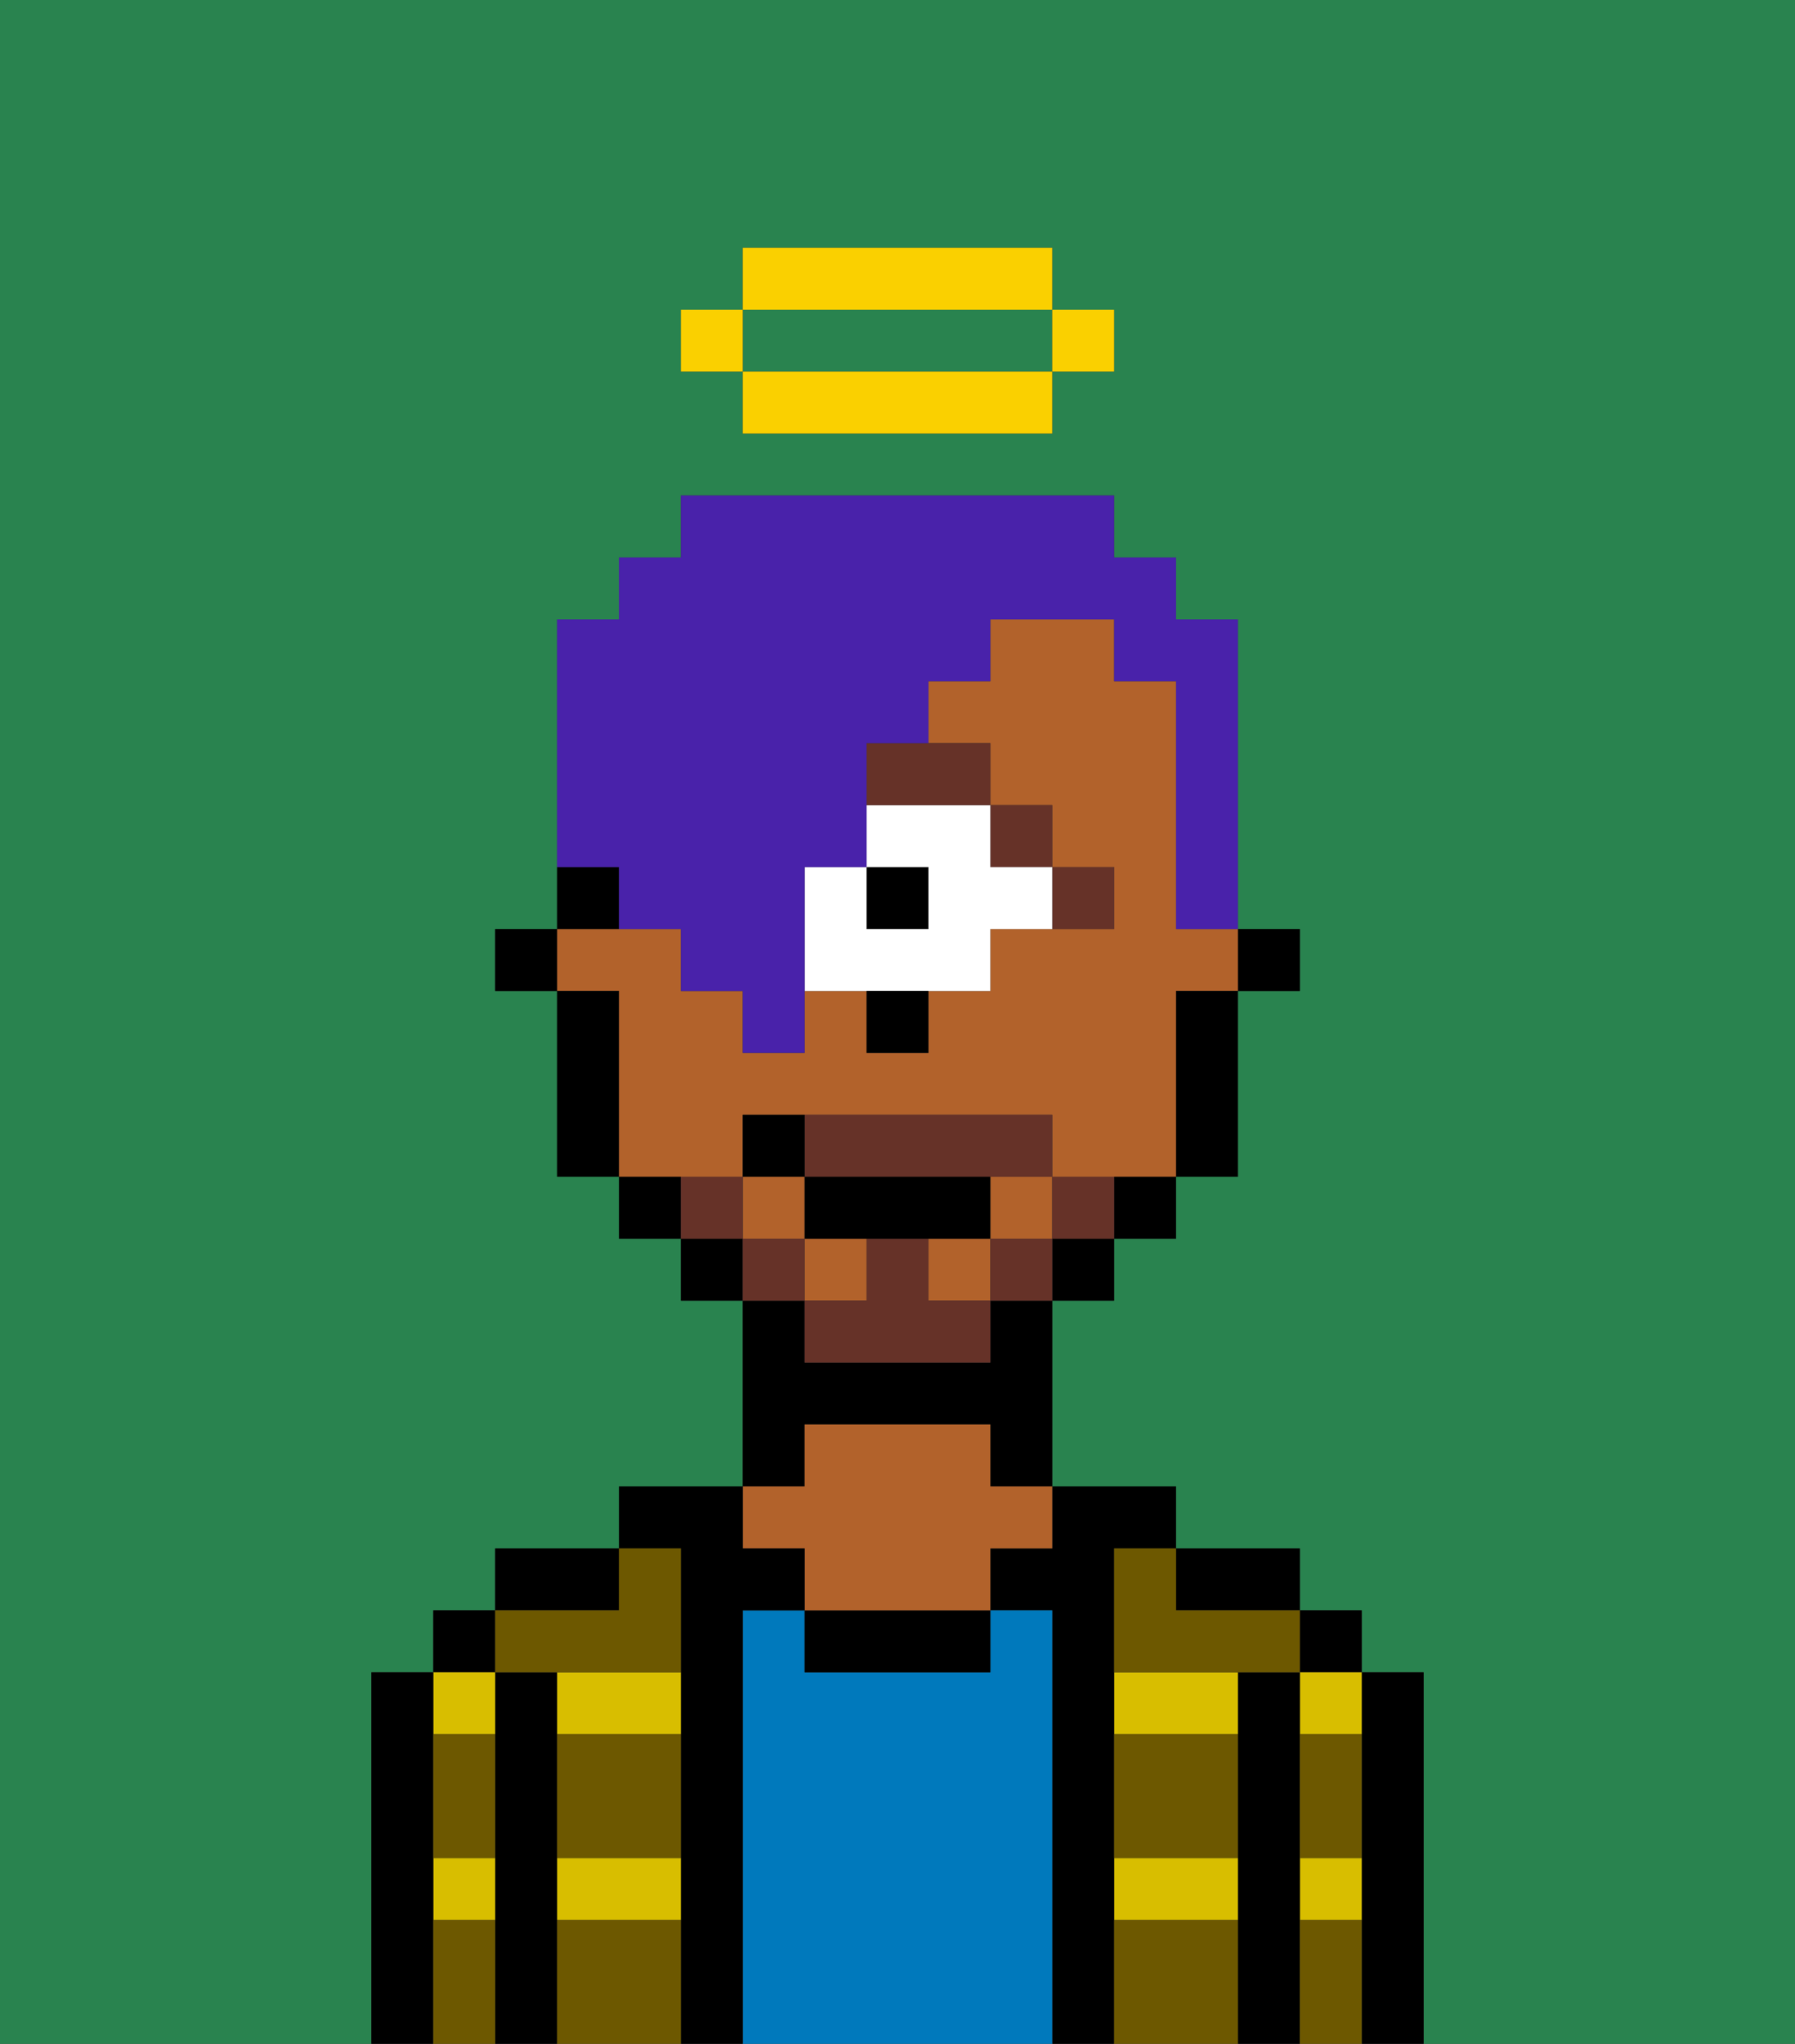 <svg xmlns="http://www.w3.org/2000/svg" viewBox="0 0 29 33"><rect x="0" y="0" width="29" height="33" fill="#333333" stroke="none"/><defs><style>polygon,rect,path{shape-rendering:crispedges;}.ma42-1{fill:#29834f;}.ma42-2{fill:#000000;}.ma42-3{fill:#d8be00;}.ma42-4{fill:#0079bc;}.ma42-5{fill:#b2622b;}.ma42-6{fill:#6d5800;}.ma42-7{fill:#663228;}.ma42-8{fill:#ffffff;}.ma42-9{fill:#663228;}.ma42-10{fill:#4922aa;}.ma42-11{fill:#fad000;}</style></defs><path class="ma42-1" d="M13,6h4V5H12V6Z"/><path class="ma42-1" d="M6,32V27H7V26H8V25h2V24h2V21H11V20H10V19H9V16H8V15H9V10h1V9h1V8h7V9h1v1h1v5h1v1H20v3H19v1H18v1H17v3h2v1h2v1h1v1h1v6h6V0H0V33H6ZM11,5h1V4h5V5h1V6H17V7H12V6H11Z"/><path class="ma42-2" d="M23,27H22v6h1V27Z"/><rect class="ma42-2" x="21" y="26" width="1" height="1"/><path class="ma42-3" d="M21,28h1V27H21Z"/><path class="ma42-3" d="M21,31h1V30H21Z"/><path class="ma42-2" d="M21,30V27H20v6h1V30Z"/><path class="ma42-3" d="M18,31h2V30H18Z"/><path class="ma42-3" d="M18,28h2V27H18Z"/><path class="ma42-2" d="M20,26h1V25H19v1Z"/><path class="ma42-2" d="M18,30V25h1V24H17v1H16v1h1v7h1V30Z"/><path class="ma42-4" d="M17,26H16v1H13V26H12v7h5V26Z"/><path class="ma42-2" d="M13,26v1h3V26H13Z"/><path class="ma42-2" d="M13,23h3v1h1V21H16v1H13V21H12v3h1Z"/><path class="ma42-5" d="M13,25v1h3V25h1V24H16V23H13v1H12v1Z"/><path class="ma42-2" d="M12,26h1V25H12V24H10v1h1v8h1V26Z"/><path class="ma42-3" d="M9,28h2V27H9Z"/><path class="ma42-3" d="M9,31h2V30H9Z"/><path class="ma42-2" d="M10,25H8v1h2Z"/><path class="ma42-2" d="M9,30V27H8v6H9V30Z"/><rect class="ma42-2" x="7" y="26" width="1" height="1"/><path class="ma42-3" d="M8,28V27H7v1Z"/><path class="ma42-3" d="M7,31H8V30H7Z"/><path class="ma42-2" d="M7,30V27H6v6H7V30Z"/><path class="ma42-6" d="M9,31v2h2V31Z"/><path class="ma42-6" d="M18,31v2h2V31Z"/><path class="ma42-6" d="M18,29v1h2V28H18Z"/><path class="ma42-6" d="M9,29v1h2V28H9Z"/><path class="ma42-6" d="M18,26v1h3V26H19V25H18Z"/><path class="ma42-6" d="M9,27h2V25H10v1H8v1Z"/><path class="ma42-6" d="M7,29v1H8V28H7Z"/><path class="ma42-6" d="M7,31v2H8V31Z"/><path class="ma42-6" d="M21,31v2h1V31Z"/><path class="ma42-6" d="M21,29v1h1V28H21Z"/><rect class="ma42-2" x="20" y="15" width="1" height="1"/><rect class="ma42-5" x="13" y="20" width="1" height="1"/><path class="ma42-5" d="M12,19V18h5v1h2V16h1V15H19V11H18V10H16v1H15v1h1v1h1v1h1v1H16v1H15v1H14V16H13v1H12V16H11V15H9v1h1v3h2Z"/><rect class="ma42-5" x="15" y="20" width="1" height="1"/><rect class="ma42-5" x="12" y="19" width="1" height="1"/><rect class="ma42-5" x="16" y="19" width="1" height="1"/><path class="ma42-2" d="M19,17v2h1V16H19Z"/><path class="ma42-2" d="M18,20h1V19H18Z"/><rect class="ma42-2" x="17" y="20" width="1" height="1"/><rect class="ma42-2" x="11" y="20" width="1" height="1"/><path class="ma42-2" d="M10,19v1h1V19Z"/><path class="ma42-2" d="M10,14H9v1h1Z"/><path class="ma42-2" d="M10,16H9v3h1V16Z"/><rect class="ma42-2" x="8" y="15" width="1" height="1"/><path class="ma42-7" d="M18,15V14H17v1Z"/><rect class="ma42-7" x="16" y="13" width="1" height="1"/><rect class="ma42-2" x="14" y="14" width="1" height="1"/><path class="ma42-8" d="M14,14h1v1H14V14H13v2h3V15h1V14H16V13H14Z"/><path class="ma42-7" d="M14,13h2V12H14Z"/><path class="ma42-2" d="M14,17h1V16H14Z"/><path class="ma42-9" d="M17,19v1h1V19Z"/><rect class="ma42-9" x="16" y="20" width="1" height="1"/><path class="ma42-9" d="M15,20H14v1H13v1h3V21H15Z"/><path class="ma42-9" d="M14,19h3V18H13v1Z"/><rect class="ma42-9" x="12" y="20" width="1" height="1"/><path class="ma42-9" d="M12,19H11v1h1Z"/><path class="ma42-2" d="M15,20h1V19H13v1h2Z"/><path class="ma42-2" d="M13,18H12v1h1Z"/><path class="ma42-10" d="M10,15h1v1h1v1h1V14h1V12h1V11h1V10h2v1h1v4h1V10H19V9H18V8H11V9H10v1H9v4h1Z"/><rect class="ma42-11" x="17" y="5" width="1" height="1"/><path class="ma42-11" d="M13,6H12V7h5V6H13Z"/><path class="ma42-11" d="M17,5V4H12V5h5Z"/><rect class="ma42-11" x="11" y="5" width="1" height="1"/></svg>
